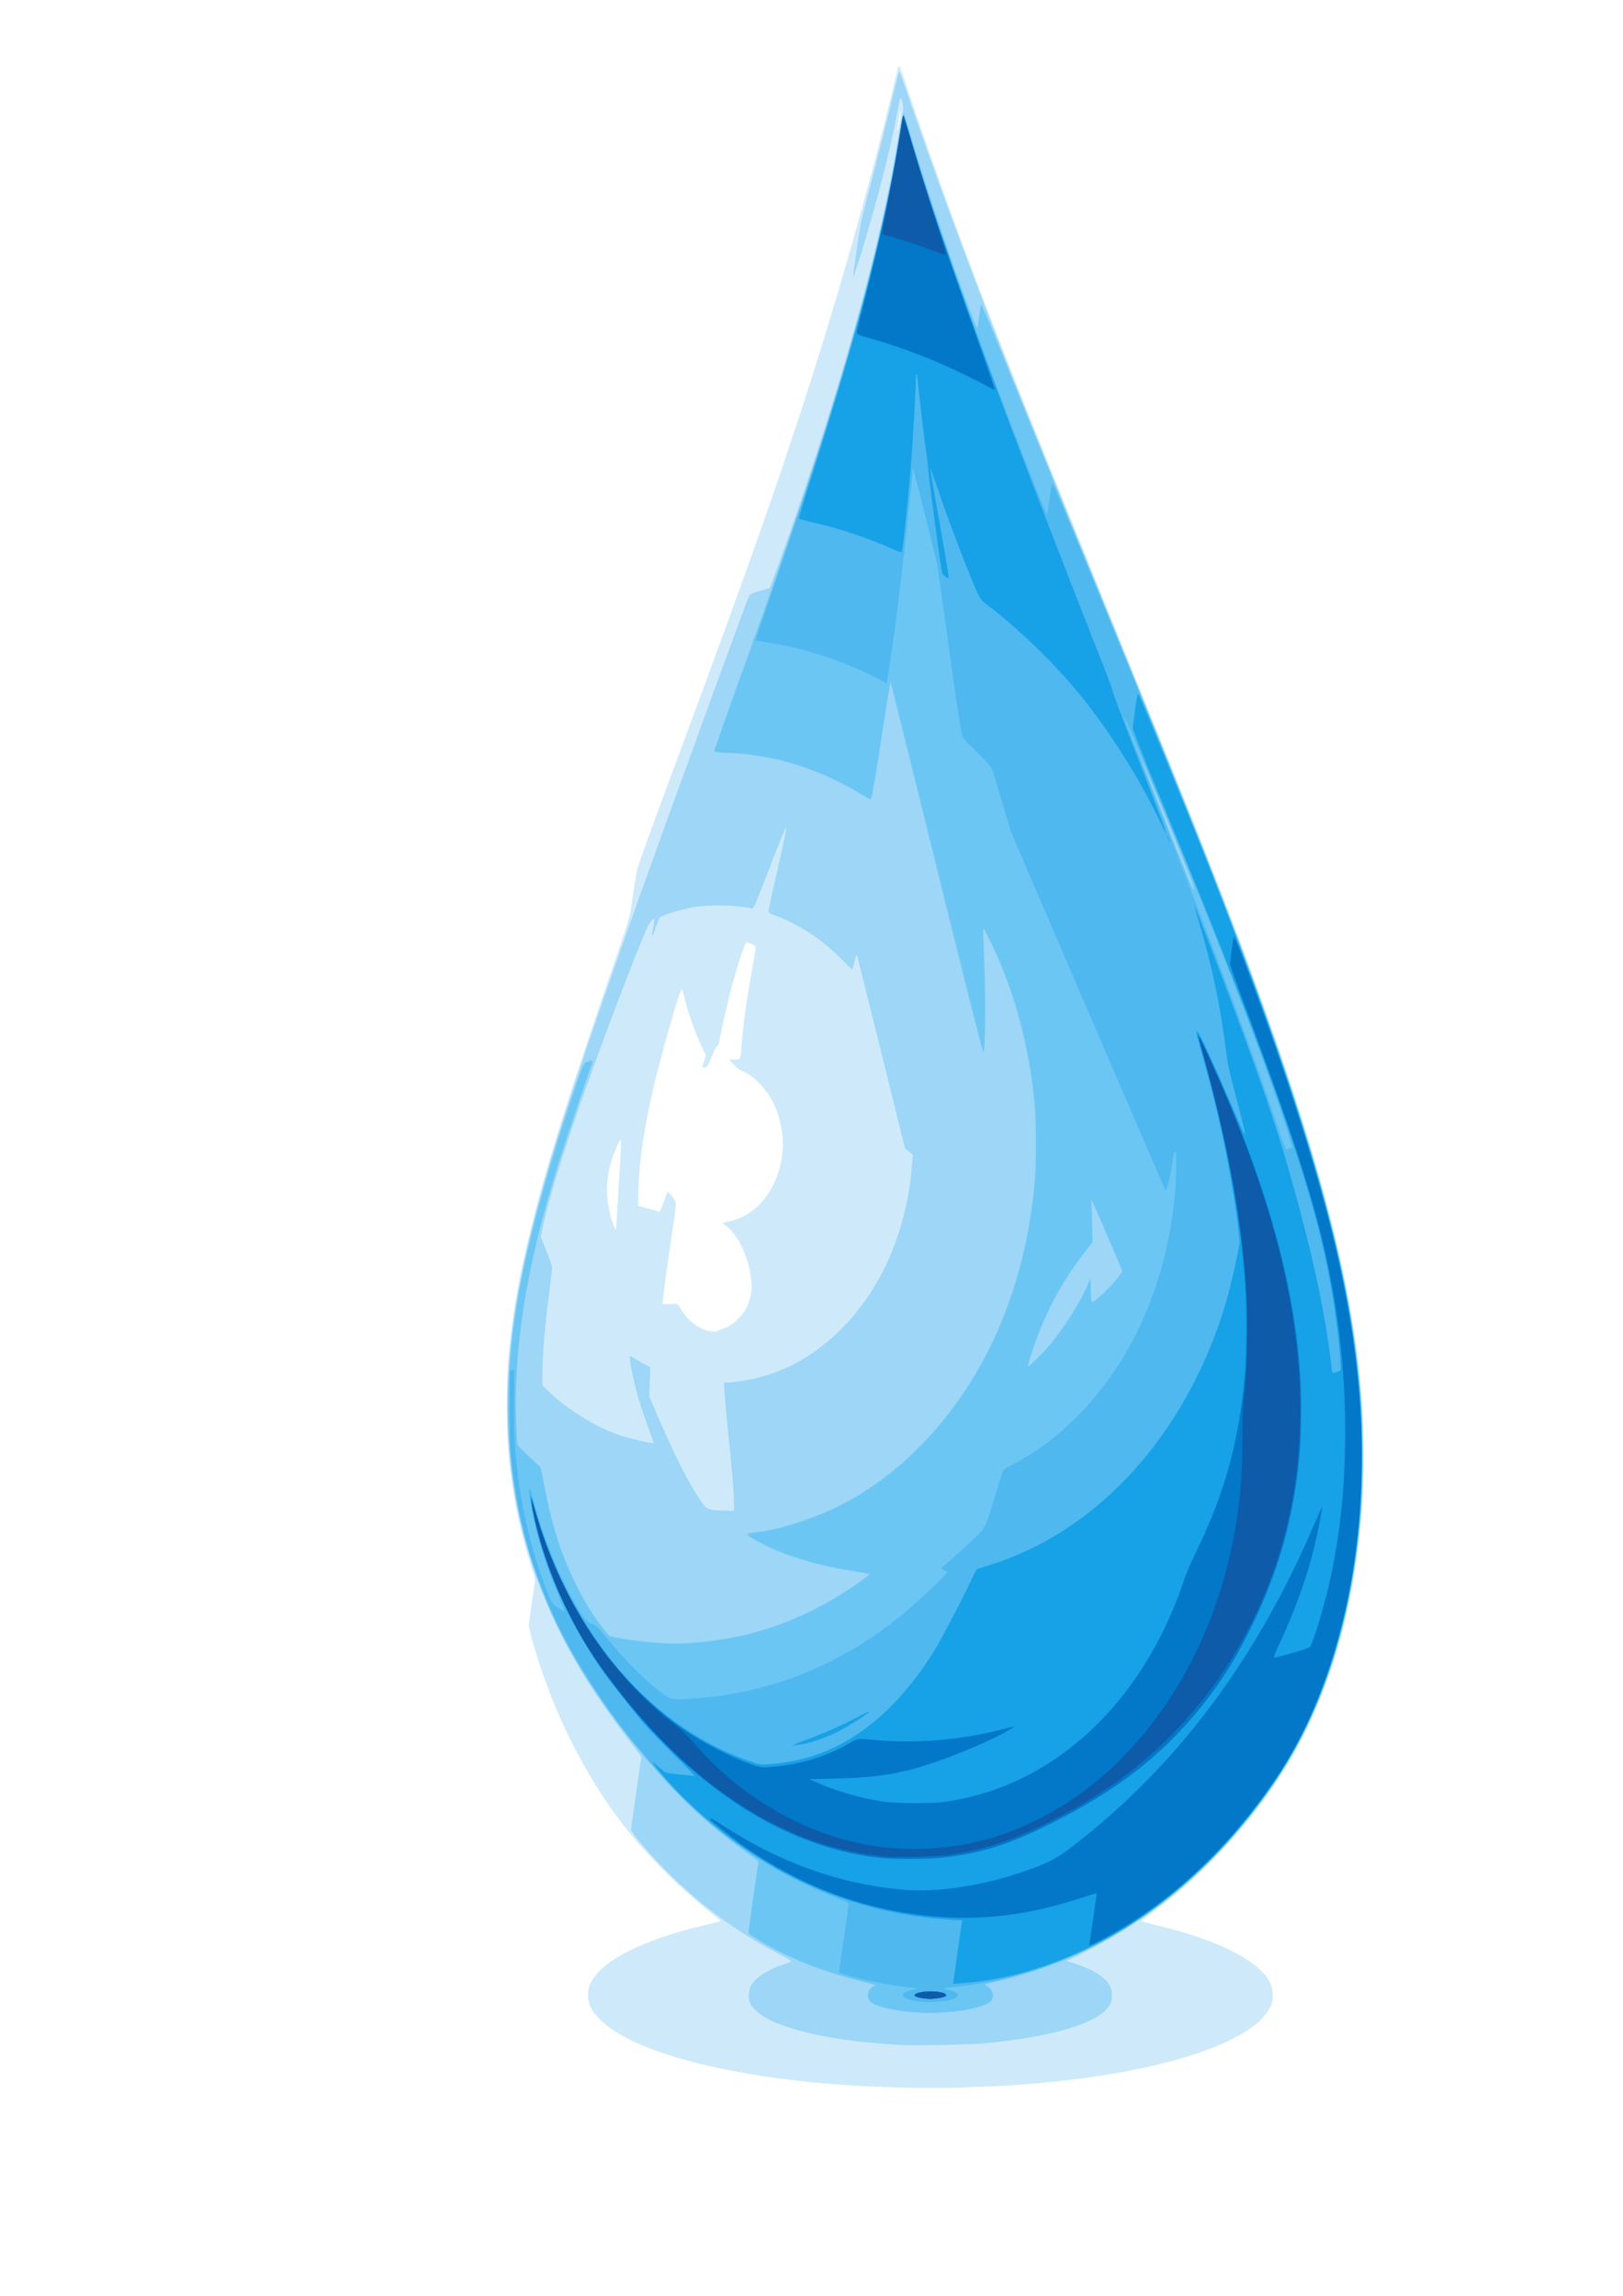 <?xml version="1.0" encoding="UTF-8" standalone="no"?>
<!-- Created with Inkscape (http://www.inkscape.org/) -->

<svg
   xmlns:dc="http://purl.org/dc/elements/1.1/"
   xmlns:cc="http://creativecommons.org/ns#"
   xmlns:rdf="http://www.w3.org/1999/02/22-rdf-syntax-ns#"
   xmlns:svg="http://www.w3.org/2000/svg"
   xmlns="http://www.w3.org/2000/svg"
   xmlns:sodipodi="http://sodipodi.sourceforge.net/DTD/sodipodi-0.dtd"
   xmlns:inkscape="http://www.inkscape.org/namespaces/inkscape"
   width="210mm"
   height="297mm"
   viewBox="0 0 210 297"
   version="1.1"
   id="svg8"
   sodipodi:docname="icon.svg"
   inkscape:version="0.92.4 (5da689c313, 2019-01-14)">
  <defs
     id="defs2" />
  <sodipodi:namedview
     id="base"
     pagecolor="#ffffff"
     bordercolor="#666666"
     borderopacity="1.0"
     inkscape:pageopacity="0.0"
     inkscape:pageshadow="2"
     inkscape:zoom="0.7"
     inkscape:cx="297.91145"
     inkscape:cy="532.38124"
     inkscape:document-units="mm"
     inkscape:current-layer="g826"
     showgrid="false"
     inkscape:window-width="1920"
     inkscape:window-height="1057"
     inkscape:window-x="-8"
     inkscape:window-y="-8"
     inkscape:window-maximized="1" />
  <g
     inkscape:label="Layer 1"
     inkscape:groupmode="layer"
     id="layer1">
    <g
       id="g826"
       transform="matrix(0.806,0,0,0.879,19.423,3.671)">
      <path
         style="fill:#ceeafa;stroke-width:0.128"
         d="m 117.973,302.988 c -22.994,-0.732 -41.736,-5.048 -46.512,-10.713 -0.875,-1.038 -1.158,-1.728 -1.161,-2.84 -0.003,-1.092 0.353,-1.921 1.275,-2.963 2.491,-2.818 8.808,-5.459 17.555,-7.34 1.338,-0.288 2.43,-0.555 2.427,-0.595 -0.003,-0.04 -0.955,-0.775 -2.115,-1.635 -3.81,-2.823 -7.859,-6.416 -11.226,-9.959 -5.37,-5.651 -10.392,-13.429 -13.797,-21.369 -1.512,-3.525 -2.893,-7.409 -3.444,-9.685 l -0.206,-0.851 0.52,-3.377 0.52,-3.377 -0.854,-2.579 c -1.876,-5.664 -2.901,-10.487 -3.472,-16.35 -0.259,-2.651 -0.292,-10.064 -0.057,-12.708 0.444,-5.002 1.221,-9.928 2.259,-14.339 2.493,-10.589 5.742,-20.494 13.798,-42.064 3.778,-10.116 3.479,-9.174 4.029,-12.699 0.263,-1.687 0.592,-3.434 0.732,-3.882 0.403,-1.293 2.199,-5.832 7.073,-17.872 10.295,-25.435 14.748,-36.955 19.727,-51.034 5.515,-15.595 10.977,-33.317 14.514,-47.093 0.278,-1.084 0.546,-2.019 0.594,-2.078 0.145,-0.177 0.284,0.134 1.203,2.69 2.202,6.124 5.897,15.685 9.165,23.716 5.37,13.195 8.701,20.884 23.637,54.568 14.229,32.087 16.996,38.464 21.591,49.743 16.452,40.385 21.237,63.06 18.284,86.643 -1.533,12.241 -5.595,23.763 -11.524,32.687 -5.38,8.097 -12.767,15.511 -21.49,21.567 -0.966,0.67 -1.799,1.266 -1.852,1.324 -0.053,0.058 0.974,0.336 2.283,0.619 10.218,2.211 16.971,5.406 18.463,8.737 0.397,0.886 0.428,2.116 0.075,2.994 -0.311,0.774 -1.427,2.08 -2.4,2.808 -8.44,6.313 -33.034,10.152 -59.613,9.307 z M 91.134,191.701 c 0.037,-0.067 0.351,-0.197 0.698,-0.288 1.675,-0.441 3.497,-2.053 4.177,-3.695 0.51,-1.233 0.647,-2.218 0.49,-3.534 -0.402,-3.382 -2.241,-6.909 -4.197,-8.048 -0.221,-0.129 -0.373,-0.266 -0.338,-0.306 0.035,-0.04 0.495,-0.157 1.022,-0.26 2.903,-0.57 5.345,-2.373 6.891,-5.087 0.948,-1.664 1.407,-3.12 1.656,-5.251 0.222,-1.897 -0.269,-4.572 -1.2,-6.549 -1.109,-2.355 -3.484,-4.657 -5.499,-5.33 -0.31,-0.104 -0.785,-0.452 -1.201,-0.883 l -0.689,-0.711 0.749,0.018 c 1.046,0.025 1.128,-0.096 1.246,-1.839 0.203,-2.972 0.71,-6.372 1.734,-11.62 0.295,-1.509 0.535,-2.865 0.535,-3.013 0,-0.204 -0.152,-0.326 -0.631,-0.504 -0.347,-0.129 -0.699,-0.263 -0.782,-0.298 -0.414,-0.173 -2.674,6.857 -3.814,11.859 -0.306,1.346 -0.608,2.669 -0.67,2.94 -0.065,0.286 -0.202,0.521 -0.325,0.557 -0.128,0.038 -0.456,0.629 -0.823,1.482 -0.558,1.299 -0.647,1.432 -1.047,1.571 -0.528,0.183 -0.535,0.144 -0.178,-0.982 l 0.26,-0.82 -0.67,-1.287 c -1.059,-2.035 -2.337,-5.383 -2.8,-7.335 -0.115,-0.486 -0.251,-0.937 -0.302,-1.002 -0.051,-0.065 -0.198,0.118 -0.328,0.408 -0.679,1.518 -3.191,9.69 -4.214,13.709 -1.608,6.318 -2.337,10.82 -2.493,15.384 l -0.078,2.284 1.727,0.443 1.727,0.443 0.199,-0.298 c 0.109,-0.164 0.375,-0.791 0.591,-1.394 0.216,-0.603 0.437,-1.153 0.491,-1.223 0.057,-0.073 0.378,0.213 0.762,0.68 0.788,0.958 0.794,0.405 -0.06,5.631 -0.695,4.259 -1.275,8.16 -1.39,9.344 l -0.082,0.849 h 1.206 1.206 l 0.611,0.88 c 1.35,1.944 3.273,3.106 5.26,3.179 0.277,0.01 0.534,-0.036 0.57,-0.104 z m -16.218,-16.663 c 0.045,-0.822 0.213,-3.413 0.374,-5.757 0.161,-2.344 0.293,-4.599 0.293,-5.011 0,-0.644 -0.025,-0.726 -0.177,-0.584 -0.097,0.091 -0.475,0.848 -0.839,1.682 -1.524,3.485 -1.617,6.908 -0.287,10.493 0.241,0.65 0.415,0.965 0.469,0.852 0.047,-0.099 0.122,-0.853 0.167,-1.675 z M 120.333,13.638 c 0.116,-0.639 0.188,-1.281 0.161,-1.427 -0.027,-0.146 -0.146,0.315 -0.265,1.025 -0.119,0.71 -0.244,1.413 -0.278,1.563 -0.041,0.178 -0.022,0.225 0.055,0.136 0.065,-0.075 0.212,-0.658 0.327,-1.297 z"
         id="path840"
         inkscape:connector-curvature="0" />
      <path
         style="fill:#9dd6f6;stroke-width:0.128"
         d="m 120.816,296.8 c -8.802,-0.437 -14.835,-1.385 -20.003,-3.143 -2.127,-0.723 -4.041,-2.012 -4.509,-3.036 -0.287,-0.628 -0.227,-1.839 0.124,-2.517 0.567,-1.095 2.585,-2.327 5.106,-3.118 0.628,-0.197 1.222,-0.389 1.322,-0.426 0.233,-0.088 -0.19,-0.335 -2.407,-1.405 -7.054,-3.403 -13.311,-7.786 -18.977,-13.297 -1.581,-1.537 -3.635,-3.744 -3.965,-4.258 l -0.319,-0.498 0.836,-5.361 0.836,-5.361 -0.347,-0.451 c -0.191,-0.248 -0.837,-1.037 -1.437,-1.752 -3.284,-3.92 -5.4,-6.705 -7.571,-9.964 -10.125,-15.199 -13.833,-31.401 -11.455,-50.05 0.912,-7.154 3.157,-16.249 6.542,-26.503 3.84,-11.632 10.798,-30.073 21.591,-57.218 0.594,-1.495 1.638,-4.13 2.318,-5.855 1.375,-3.485 4.137,-10.403 5.611,-14.056 0.528,-1.308 1.177,-2.929 1.442,-3.602 0.265,-0.673 0.584,-1.35 0.709,-1.506 0.161,-0.2 0.66,-0.393 1.707,-0.662 l 1.48,-0.379 0.455,-1.105 c 3.026,-7.358 7.275,-18.969 10.376,-28.355 4.867,-14.731 8.116,-27.051 9.993,-37.886 0.249,-1.44 0.509,-2.693 0.576,-2.786 0.185,-0.253 -0.104,-1.936 -0.332,-1.936 -0.102,0 -0.213,0.198 -0.267,0.476 -0.905,4.687 -1.8,8.267 -3.53,14.112 -1.621,5.477 -3.719,11.82 -3.859,11.662 -0.026,-0.03 0.226,-1.812 0.561,-3.96 0.574,-3.685 0.673,-4.133 1.749,-7.898 1.759,-6.156 2.924,-10.368 4.025,-14.562 0.554,-2.112 1.037,-3.839 1.072,-3.839 0.035,1.965e-4 0.709,1.728 1.496,3.839 3.795,10.171 8.102,20.946 13.134,32.856 4.654,11.016 5.317,12.522 24.246,55.112 11.572,26.037 16.956,38.81 21.85,51.838 8.439,22.463 12.248,37.291 13.482,52.473 0.256,3.146 0.293,11.476 0.065,14.407 -0.755,9.699 -2.499,17.997 -5.34,25.415 -3.253,8.493 -7.344,15.072 -13.86,22.291 -7.587,8.405 -15.666,14.233 -26.582,19.174 l -1.607,0.727 1.006,0.287 c 3.06,0.873 5.292,2.144 5.932,3.38 0.351,0.677 0.41,1.889 0.124,2.517 -1.286,2.814 -9.274,5.077 -21.148,5.993 -1.833,0.141 -10.503,0.273 -12.254,0.186 z M 93.687,216.049 c -0.04,-1.177 -0.265,-3.792 -0.499,-5.81 -0.53,-4.564 -0.867,-7.891 -0.975,-9.616 l -0.083,-1.325 h 0.588 c 0.323,0 1.27,-0.09 2.103,-0.2 4.265,-0.564 8.502,-2.142 12.061,-4.492 7.06,-4.661 12.158,-12.056 14.345,-20.808 0.597,-2.391 0.873,-4.141 1.144,-7.269 l 0.066,-0.763 -0.63,-0.474 -0.63,-0.475 -3.828,-14.188 c -2.106,-7.804 -3.849,-14.214 -3.874,-14.245 -0.091,-0.112 -0.176,0.101 -0.396,1.001 -0.123,0.503 -0.274,0.972 -0.335,1.04 -0.067,0.076 -0.413,-0.175 -0.884,-0.642 -1.107,-1.097 -2.929,-2.622 -4.176,-3.495 -2.208,-1.545 -5.441,-3.169 -7.621,-3.827 -0.45,-0.136 -0.811,-0.32 -0.811,-0.414 0,-0.265 0.534,-2.523 1.565,-6.624 0.917,-3.646 1.38,-5.782 1.278,-5.897 -0.044,-0.05 -2.362,5.184 -2.362,5.333 0,0.034 -0.649,1.564 -1.442,3.4 -1.42,3.288 -1.447,3.338 -1.772,3.264 -2.173,-0.497 -7.013,-0.581 -9.461,-0.164 -2.006,0.341 -5.098,1.242 -5.296,1.543 -0.086,0.131 -0.354,0.773 -0.595,1.428 -0.241,0.654 -0.491,1.189 -0.556,1.189 -0.065,0 -0.089,-0.107 -0.055,-0.238 0.214,-0.809 0.456,-2.093 0.405,-2.151 -0.168,-0.19 -0.681,0.321 -1.075,1.071 -1.191,2.262 -5.738,13.086 -9.237,21.992 -3.894,9.911 -6.692,18.094 -7.622,22.295 l -0.311,1.406 0.908,2.051 c 0.499,1.128 0.908,2.223 0.908,2.433 0,0.21 -0.186,1.703 -0.413,3.317 -0.767,5.449 -1.149,9.586 -1.149,12.463 v 1.537 l 0.811,0.738 c 2.847,2.593 7.456,5.274 11.143,6.483 1.668,0.547 5.774,1.441 5.92,1.289 0.018,-0.019 -0.401,-1.118 -0.931,-2.442 -0.531,-1.324 -1.213,-3.181 -1.516,-4.126 -0.627,-1.957 -1.371,-5.11 -1.371,-5.811 v -0.472 l 0.811,0.455 c 0.446,0.25 1.182,0.63 1.636,0.844 l 0.825,0.39 -0.086,2.149 -0.086,2.149 1.293,2.751 c 2.467,5.251 4.243,8.555 6.136,11.417 0.605,0.915 1.308,1.847 1.563,2.071 0.498,0.439 1.02,0.525 3.574,0.586 l 1.069,0.026 z"
         id="path838"
         inkscape:connector-curvature="0" />
      <path
         style="fill:#6cc6f4;stroke-width:0.128"
         d="m 122.678,291.984 c -1.893,-0.116 -3.991,-0.441 -5.338,-0.828 -1.555,-0.446 -2.111,-0.884 -2.111,-1.664 0,-0.555 0.338,-1.074 0.859,-1.318 l 0.386,-0.181 -0.352,-0.111 c -0.194,-0.061 -1.298,-0.328 -2.455,-0.594 -5.817,-1.336 -11.346,-3.371 -15.678,-5.771 -0.925,-0.512 -1.751,-0.985 -1.835,-1.051 -0.121,-0.094 0.011,-1.175 0.628,-5.138 0.43,-2.76 0.81,-5.153 0.845,-5.318 0.054,-0.255 -0.065,-0.383 -0.808,-0.868 -7.678,-5.007 -11.708,-8.472 -18.498,-15.907 -2.948,-3.228 -6.712,-8.085 -9.203,-11.875 -11.124,-16.924 -14.219,-35.547 -9.51,-57.218 1.797,-8.271 4.859,-18.208 9.034,-29.321 1.055,-2.809 0.859,-2.542 2.107,-2.863 0.349,-0.09 0.341,0.015 -0.079,1.105 -0.627,1.628 -3.213,8.601 -4.039,10.894 -5.839,16.201 -8.324,29.208 -7.869,41.196 0.064,1.689 0.152,3.176 0.196,3.304 0.065,0.193 3.057,2.833 3.6,3.176 0.091,0.057 0.352,1.032 0.592,2.207 0.833,4.076 1.581,6.77 2.7,9.723 1.639,4.324 4.307,8.973 6.772,11.801 l 1.1,1.261 1.261,0.228 c 3.391,0.612 8.02,0.973 10.752,0.839 8.606,-0.424 15.791,-2.324 23.17,-6.127 1.774,-0.914 4.851,-2.754 5.956,-3.561 l 0.669,-0.488 -0.42,-0.101 c -0.231,-0.055 -1.664,-0.291 -3.184,-0.523 -6.002,-0.917 -11.224,-2.496 -14.95,-4.518 -1.408,-0.764 -1.409,-0.838 -0.007,-0.985 3.902,-0.408 9.292,-1.959 13.576,-3.906 10.358,-4.71 19.43,-13.697 25.012,-24.779 2.894,-5.745 4.997,-12.452 5.965,-19.027 0.572,-3.878 0.679,-5.387 0.679,-9.514 0,-4.118 -0.108,-5.643 -0.673,-9.466 -1.062,-7.193 -3.565,-14.768 -6.841,-20.698 l -0.896,-1.623 -0.038,0.525 c -0.021,0.289 0.021,1.692 0.093,3.118 0.31,6.116 0.266,13.994 -0.083,14.683 -0.055,0.108 -2.552,-8.928 -6.154,-22.264 -3.334,-12.345 -6.665,-24.673 -7.401,-27.395 l -1.339,-4.95 -0.201,1.009 c -0.111,0.555 -0.637,3.608 -1.169,6.785 -1.034,6.174 -1.632,9.377 -1.784,9.557 -0.052,0.061 -0.741,-0.255 -1.532,-0.704 -6.511,-3.692 -14.034,-5.855 -21.209,-6.096 -1.413,-0.048 -2.373,-0.134 -2.373,-0.212 0,-0.293 1.038,-3.027 4.473,-11.787 6.956,-17.734 10.831,-28.208 14.532,-39.278 5.173,-15.472 8.553,-28.022 10.56,-39.21 0.551,-3.07 0.722,-3.774 0.875,-3.593 0.027,0.032 0.52,1.527 1.096,3.321 1.687,5.26 4.009,11.745 6.644,18.552 2.173,5.613 3.836,9.65 3.976,9.65 0.047,0 0.187,-0.688 0.309,-1.529 0.123,-0.841 0.259,-1.682 0.303,-1.869 0.064,-0.277 1.444,2.759 7.411,16.309 4.033,9.157 9.966,22.52 13.186,29.696 16.942,37.762 24.44,55.698 30.285,72.44 6.016,17.234 8.992,29.793 10.11,42.676 0.303,3.494 0.305,12.985 0.003,16.377 -1.471,16.513 -6.156,29.815 -14.272,40.52 -4.809,6.344 -10.016,11.539 -16.086,16.052 -8.393,6.239 -17.085,10.217 -27.248,12.471 -1.367,0.303 -2.566,0.584 -2.664,0.623 -0.116,0.047 -0.008,0.158 0.314,0.321 0.787,0.399 1.103,1.195 0.76,1.918 -0.412,0.87 -3.485,1.637 -7.602,1.895 -2.251,0.141 -2.491,0.141 -4.889,-0.006 z m 20.443,-96.911 c 2.497,-2.334 5.446,-6.304 7.074,-9.523 l 0.776,-1.535 0.034,1.667 c 0.026,1.306 0.071,1.684 0.208,1.743 0.313,0.136 2.939,-2.125 4.173,-3.594 0.38,-0.452 0.691,-0.864 0.691,-0.915 0,-0.111 -4.354,-9.408 -4.772,-10.189 -0.16,-0.299 -0.264,-0.421 -0.23,-0.272 0.033,0.15 0.098,1.599 0.143,3.221 l 0.083,2.949 -1.249,1.468 c -3.01,3.536 -5.273,7.131 -7.134,11.332 -0.866,1.955 -1.781,4.408 -1.919,5.143 l -0.087,0.465 0.51,-0.424 c 0.28,-0.233 1.046,-0.925 1.7,-1.537 z m 24.489,-68.402 c 0,-0.35 -2.816,-6.823 -6.216,-14.288 -3.357,-7.371 -2.796,-5.895 1.885,4.961 2.952,6.846 4.095,9.378 4.232,9.378 0.054,0 0.098,-0.023 0.098,-0.05 z"
         id="path836"
         inkscape:connector-curvature="0" />
      <path
         style="fill:#4fb8ef;stroke-width:0.128"
         d="m 122.738,290.296 c -1.538,-0.275 -2.18,-0.698 -1.712,-1.13 0.214,-0.198 1.387,-0.573 1.824,-0.583 0.749,-0.018 -0.089,-0.222 -1.292,-0.315 -2.985,-0.231 -8.996,-1.38 -10.541,-2.015 l -0.428,-0.176 0.751,-4.757 c 0.413,-2.616 0.754,-4.919 0.758,-5.117 0.006,-0.348 -0.064,-0.386 -2.126,-1.134 -10.254,-3.721 -18.709,-8.99 -26.36,-16.428 -2.016,-1.96 -6.223,-6.575 -8.321,-9.129 -3.931,-4.785 -7.669,-10.351 -10.147,-15.108 -1.046,-2.008 -3.028,-6.598 -3.773,-8.74 -1.632,-4.686 -2.709,-9.432 -3.347,-14.746 -0.251,-2.091 -0.278,-2.83 -0.279,-7.77 -9.61e-4,-3.003 0.025,-5.49 0.059,-5.527 0.033,-0.037 0.195,-0.107 0.36,-0.154 l 0.3,-0.085 -0.04,4.253 c -0.022,2.339 0.021,5.171 0.095,6.292 0.49,7.428 2.19,14.812 4.96,21.542 0.936,2.274 1.13,2.548 2.173,3.061 l 0.913,0.449 -0.146,-0.362 c -0.08,-0.199 -0.667,-1.524 -1.303,-2.944 -1.9,-4.242 -3.181,-8.157 -3.957,-12.096 -0.359,-1.819 -0.435,-2.65 -0.242,-2.65 0.114,0 0.204,0.259 0.852,2.446 1.446,4.882 3.713,9.979 6.327,14.224 1.554,2.524 1.817,2.826 2.775,3.177 0.762,0.28 0.909,0.408 2.551,2.234 2.847,3.166 5.472,5.602 8.191,7.6 1.947,1.431 2.046,1.45 6.105,1.165 12.081,-0.847 23.077,-4.924 32.825,-12.169 2.79,-2.074 7.421,-6.102 7.421,-6.455 0,-0.067 -0.149,-0.159 -0.33,-0.204 -0.767,-0.19 -0.808,-0.29 -0.27,-0.649 0.699,-0.467 3.805,-3.029 5.184,-4.277 1.627,-1.471 1.514,-1.249 3.111,-6.092 1.311,-3.976 1.249,-3.854 2.175,-4.249 1.191,-0.508 3.754,-1.918 5.207,-2.864 6.288,-4.096 11.717,-10.091 15.451,-17.061 3.324,-6.205 5.361,-13.111 6.054,-20.523 0.195,-2.081 0.243,-5.912 0.075,-5.912 -0.209,0 -0.35,0.354 -0.431,1.087 -0.198,1.781 -1,4.831 -1.208,4.595 -0.084,-0.095 -24.596,-52.279 -24.79,-52.776 -0.088,-0.224 -0.718,-2.151 -1.4,-4.281 -0.682,-2.13 -1.352,-4.166 -1.488,-4.524 -0.294,-0.773 -0.489,-0.987 -2.835,-3.113 -0.991,-0.898 -1.869,-1.736 -1.95,-1.862 -0.314,-0.487 -0.815,-3.502 -3.151,-18.969 l -0.964,-6.383 -1.953,-7.25 c -1.074,-3.987 -1.966,-7.17 -1.982,-7.073 -0.016,0.097 -0.325,2.845 -0.686,6.107 -0.998,9.008 -2.619,20.797 -3.375,24.538 l -0.197,0.975 -0.98,-0.479 c -5.531,-2.704 -11.844,-4.644 -17.92,-5.509 -1.123,-0.16 -2.058,-0.303 -2.077,-0.317 -0.056,-0.043 0.593,-1.839 2.676,-7.4 6.739,-17.993 10.443,-28.746 13.836,-40.161 3.086,-10.385 5.004,-18.196 6.46,-26.299 0.342,-1.906 0.674,-3.456 0.737,-3.444 0.063,0.012 0.606,1.541 1.207,3.398 3.668,11.333 9.119,25.557 16.863,44.003 3.232,7.697 4.888,11.453 4.997,11.33 0.02,-0.023 0.184,-1.019 0.365,-2.214 0.18,-1.195 0.365,-2.222 0.411,-2.282 0.046,-0.06 0.52,0.827 1.055,1.971 4.025,8.611 21.013,46.766 24.888,55.9 15.663,36.916 22.263,58.602 23.607,77.571 1.325,18.703 -2.203,36.27 -9.996,49.778 -5.382,9.328 -14.174,18.535 -23.757,24.876 -9.491,6.281 -20.755,10.249 -31.657,11.151 -1.179,0.098 -1.984,0.303 -1.253,0.32 0.436,0.01 1.61,0.385 1.824,0.583 0.27,0.249 0.159,0.523 -0.3,0.742 -1.145,0.546 -4.46,0.745 -6.457,0.389 z m 60.28,-125.459 c 0.182,-0.049 0.33,-0.11 0.33,-0.136 0,-0.145 -0.915,-2.851 -1.536,-4.545 -4.543,-12.385 -13.018,-32.222 -22.704,-53.141 -2.076,-4.484 -2.664,-5.708 -2.74,-5.708 -0.13,0 0.312,1.069 4.634,11.213 10.12,23.749 15.108,35.919 18.859,46.006 2.452,6.595 2.427,6.534 2.632,6.466 0.107,-0.036 0.344,-0.105 0.525,-0.154 z"
         id="path834"
         inkscape:connector-curvature="0" />
      <path
         style="fill:#17a1e7;stroke-width:0.128"
         d="m 124.239,289.94 c -1.983,-0.234 -2.028,-0.715 -0.09,-0.971 1.335,-0.177 3.254,0.018 3.557,0.361 0.158,0.179 0.143,0.218 -0.138,0.338 -0.288,0.124 -0.856,0.219 -2.008,0.336 -0.231,0.024 -0.826,-0.005 -1.322,-0.064 z m 4.686,-2.249 c 0,-0.128 1.328,-8.635 1.403,-8.987 0.062,-0.293 0.033,-0.306 -0.699,-0.306 -0.42,-7e-5 -1.845,-0.092 -3.167,-0.203 -15.616,-1.321 -29.452,-7.423 -41.276,-18.205 -1.765,-1.61 -5.151,-5.251 -4.427,-4.761 0.388,0.263 1.393,1.023 1.675,1.267 0.298,0.258 0.867,0.344 4.262,0.645 0.84,0.074 0.841,0.074 0.529,-0.173 -0.172,-0.136 -0.403,-0.351 -0.514,-0.479 -0.111,-0.127 -0.43,-0.436 -0.709,-0.686 -0.279,-0.25 -0.913,-0.818 -1.409,-1.262 -0.496,-0.444 -1.545,-1.42 -2.333,-2.168 -0.787,-0.748 -1.77,-1.669 -2.184,-2.047 -1.032,-0.941 -6.517,-7.344 -7.954,-9.284 -5.369,-7.249 -9.188,-15.421 -10.714,-22.92 -0.556,-2.732 -0.411,-2.755 0.423,-0.068 2.246,7.235 5.648,13.819 10.112,19.571 6.688,8.617 15.174,14.607 24.924,17.594 1.141,0.35 1.195,0.353 3.003,0.212 6.219,-0.487 11.46,-2.496 16.499,-6.324 3.44,-2.613 6.707,-6.166 9.529,-10.36 1.11,-1.651 4.405,-7.399 5.611,-9.789 0.576,-1.142 1.136,-2.129 1.244,-2.193 0.108,-0.064 0.521,-0.191 0.917,-0.283 0.396,-0.091 1.667,-0.471 2.823,-0.845 16.235,-5.243 29.415,-18.737 35.681,-36.532 0.766,-2.176 1.663,-5.376 2.222,-7.927 l 0.532,-2.427 -0.176,-1.516 c -0.738,-6.35 -2.822,-16.09 -4.962,-23.194 -0.259,-0.86 -0.775,-2.57 -1.146,-3.801 -0.722,-2.393 -0.761,-2.587 -0.519,-2.587 0.24,0 2.674,4.823 5.728,11.349 1.48,3.163 1.925,4.007 1.925,3.654 0,-0.222 -0.85,-3.353 -1.843,-6.783 -0.76,-2.628 -0.956,-3.499 -1.219,-5.436 -0.897,-6.588 -2.279,-12.63 -4.285,-18.73 -0.463,-1.408 -0.824,-2.578 -0.802,-2.6 0.074,-0.074 5.708,13.474 8.025,19.295 4.729,11.886 6.981,18.477 9.912,29.017 1.953,7.021 3.434,14.081 4.046,19.281 0.12,1.02 0.18,1.233 0.335,1.182 0.104,-0.034 0.395,-0.104 0.649,-0.154 0.253,-0.051 0.49,-0.181 0.527,-0.289 0.037,-0.108 0.003,-0.941 -0.075,-1.852 -0.532,-6.201 -1.922,-13.622 -3.696,-19.731 -3.876,-13.349 -11.381,-31.969 -25.858,-64.15 -2.306,-5.126 -3.731,-8.441 -3.732,-8.685 -0.001,-0.217 0.168,-1.485 0.377,-2.819 0.314,-2.003 0.405,-2.384 0.524,-2.188 0.561,0.923 8.308,18.305 11.766,26.399 10.487,24.551 17.051,42.908 20.533,57.422 1.892,7.887 3.046,15.569 3.45,22.969 0.178,3.26 0.079,10.486 -0.185,13.523 -1.008,11.583 -3.847,22.147 -8.29,30.852 -6.101,11.952 -17.273,23.466 -29.439,30.342 -8.179,4.622 -17.219,7.498 -25.53,8.122 -2.093,0.157 -2.042,0.156 -2.042,0.05 z m -25.409,-35.169 c 0.264,-0.105 1.306,-0.473 2.315,-0.817 2.578,-0.881 5.284,-1.988 7.575,-3.098 1.079,-0.523 1.99,-0.919 2.023,-0.881 0.082,0.092 -1.352,1 -3.143,1.989 -1.755,0.97 -3.334,1.641 -5.285,2.246 -1.439,0.446 -1.76,0.513 -3.244,0.674 l -0.721,0.078 z m 59.889,-133.276 c -0.135,-0.299 -0.218,-0.544 -0.185,-0.544 0.033,0 0.17,0.245 0.305,0.544 0.135,0.299 0.218,0.544 0.185,0.544 -0.033,0 -0.17,-0.245 -0.305,-0.544 z m -1.151,-2.277 c -3.778,-7.304 -9.467,-15.329 -14.782,-20.851 -4.144,-4.306 -9.164,-8.611 -13.346,-11.444 -0.935,-0.634 -1.092,-0.919 -3.275,-5.959 -1.642,-3.792 -3.318,-7.979 -4.818,-12.039 -0.423,-1.144 -0.784,-2.026 -0.803,-1.96 -0.019,0.065 0.374,2.224 0.874,4.797 1.82,9.368 2.187,11.406 2.055,11.406 -0.213,0 -0.922,-0.49 -0.97,-0.67 -0.302,-1.146 -2.039,-12.899 -2.241,-15.163 -0.073,-0.822 -0.235,-2.045 -0.359,-2.718 -0.191,-1.036 -1.109,-8.178 -1.376,-10.703 -0.096,-0.91 -0.294,-1.046 -0.297,-0.204 -0.008,2.025 -0.452,9.143 -0.846,13.557 -0.403,4.52 -1.164,11.104 -1.383,11.971 -0.046,0.181 -0.341,0.1 -1.883,-0.521 -3.855,-1.552 -7.874,-2.786 -11.864,-3.643 -2.914,-0.626 -2.763,-0.583 -2.763,-0.787 0,-0.098 0.492,-1.61 1.093,-3.361 4.25,-12.379 5.521,-16.201 7.494,-22.551 3.495,-11.246 6.395,-22.938 7.753,-31.259 0.284,-1.738 0.358,-2.085 0.429,-2.004 0.027,0.03 0.559,1.64 1.182,3.578 4.888,15.19 14.44,39.114 30.819,77.187 0.74,1.719 1.427,3.401 1.528,3.738 0.286,0.954 0.802,2.253 2.294,5.776 4.972,11.743 6.487,15.426 6.345,15.426 -0.019,0 -0.406,-0.719 -0.86,-1.597 z"
         id="path832"
         inkscape:connector-curvature="0" />
      <path
         style="fill:#0377c8;stroke-width:0.128"
         d="m 124.239,289.94 c -1.983,-0.234 -2.028,-0.715 -0.09,-0.971 1.335,-0.177 3.254,0.018 3.557,0.361 0.158,0.179 0.143,0.218 -0.138,0.338 -0.288,0.124 -0.856,0.219 -2.008,0.336 -0.231,0.024 -0.826,-0.005 -1.322,-0.064 z m 26.505,-7.898 c 0.103,-0.189 1.252,-7.489 1.19,-7.56 -0.025,-0.028 -1.219,0.298 -2.654,0.723 -7.648,2.267 -14.385,3.147 -21.405,2.795 -11.702,-0.587 -22.562,-4.071 -32.469,-10.415 -1.614,-1.034 -5.334,-3.759 -5.47,-4.007 -0.139,-0.254 0.254,-0.118 1.024,0.354 1.487,0.911 5.113,2.887 6.668,3.635 7.457,3.585 14.991,5.667 23.007,6.358 5.66,0.488 13.127,-0.552 20.022,-2.787 4.314,-1.399 5.413,-2.002 10.193,-5.592 15.294,-11.49 27.169,-26.428 35.968,-45.248 0.734,-1.57 1.335,-2.777 1.335,-2.683 0,0.461 -0.79,4.133 -1.269,5.894 -0.94,3.458 -2.013,6.458 -3.563,9.972 -0.9,2.039 -1.243,2.751 -2.394,4.969 -0.436,0.84 -0.576,1.35 -0.372,1.351 0.05,0 1.307,-0.314 2.793,-0.698 2.144,-0.554 2.745,-0.758 2.907,-0.986 0.638,-0.901 2.619,-7.182 3.454,-10.952 1.357,-6.132 2.001,-11.779 2.131,-18.692 0.214,-11.379 -1.392,-22.868 -4.766,-34.092 -2.399,-7.981 -5.348,-15.888 -12.428,-33.318 -0.698,-1.718 -1.269,-3.274 -1.269,-3.458 0,-0.496 0.502,-3.73 0.599,-3.854 0.14,-0.181 2.241,4.81 5.137,12.203 4.221,10.776 7.681,20.835 10.021,29.135 5.058,17.938 6.477,32.973 4.534,48.063 -1.623,12.607 -6.003,24.588 -12.211,33.403 -3.021,4.289 -7.521,9.41 -11.263,12.816 -3.931,3.578 -7.634,6.353 -11.894,8.914 -3.197,1.922 -7.803,4.213 -7.555,3.758 z m -33.255,-12.761 c -11.286,-1.056 -22.376,-6.066 -32.475,-14.671 -5.371,-4.576 -11.124,-10.944 -14.853,-16.441 -4.013,-5.914 -7.08,-12.857 -8.586,-19.432 -0.481,-2.099 -0.521,-3.109 -0.062,-1.566 4.038,13.587 12.176,25.077 22.961,32.414 3.595,2.446 8.968,5.023 12.785,6.132 0.911,0.265 1.087,0.273 2.833,0.128 4.519,-0.374 8.608,-1.554 12.353,-3.565 1.148,-0.616 1.09,-0.61 3.547,-0.398 6.764,0.583 13.774,0.079 20.562,-1.48 0.925,-0.212 1.844,-0.422 2.042,-0.466 0.499,-0.111 -1.266,0.84 -2.992,1.612 -4.477,2.002 -10.832,4.181 -14.248,4.885 -3.737,0.77 -6.526,1.051 -11.473,1.154 l -4.085,0.085 1.442,0.577 c 3.169,1.267 6.864,2.24 10.272,2.705 2.189,0.298 7.904,0.338 9.972,0.07 7.065,-0.918 13.47,-3.344 19.342,-7.327 8.541,-5.793 15.186,-14.541 19.074,-25.109 0.454,-1.235 1.154,-2.751 1.995,-4.322 4.54,-8.484 6.885,-16.224 7.834,-25.857 0.258,-2.621 0.355,-8.944 0.183,-11.886 -0.607,-10.343 -2.562,-20.675 -6.403,-33.842 -0.665,-2.28 -1.238,-4.232 -1.274,-4.337 -0.116,-0.346 0.213,-0.012 0.502,0.509 0.152,0.274 0.899,1.752 1.661,3.284 8.862,17.825 13.401,32.749 14.281,46.957 0.176,2.844 0.08,8.519 -0.187,11.077 -1.036,9.903 -3.7,18.115 -8.754,26.978 -2.143,3.758 -4.038,6.447 -6.74,9.563 -6.531,7.53 -14.051,12.849 -25.296,17.891 -6.344,2.845 -10.558,4.013 -16.68,4.624 -2.141,0.214 -7.503,0.244 -9.533,0.054 z M 134.572,52.757 c -1.248,-0.66 -5.551,-2.592 -7.452,-3.344 -3.875,-1.535 -8.033,-2.901 -11.59,-3.81 -1.465,-0.374 -2.052,-0.58 -2.078,-0.727 -0.019,-0.113 0.261,-1.269 0.623,-2.569 3.231,-11.608 5.278,-20.324 6.442,-27.44 0.286,-1.75 0.359,-2.085 0.432,-2.002 0.028,0.031 0.53,1.55 1.116,3.374 2.54,7.909 4.984,14.647 10.358,28.558 2.589,6.701 3.111,8.092 3.111,8.285 0,0.165 -0.101,0.131 -0.961,-0.324 z"
         id="path830"
         inkscape:connector-curvature="0" />
      <path
         style="fill:#0e5baa;stroke-width:0.128"
         d="m 124.239,289.94 c -1.983,-0.234 -2.028,-0.715 -0.09,-0.971 1.335,-0.177 3.254,0.018 3.557,0.361 0.158,0.179 0.143,0.218 -0.138,0.338 -0.288,0.124 -0.856,0.219 -2.008,0.336 -0.231,0.024 -0.826,-0.005 -1.322,-0.064 z m -6.247,-20.869 c -0.297,-0.03 -1.298,-0.147 -2.223,-0.261 -14.173,-1.742 -27.976,-9.814 -39.653,-23.187 -3.887,-4.452 -5.847,-7.117 -8.143,-11.076 -3.007,-5.184 -5.322,-10.976 -6.444,-16.122 -0.387,-1.778 -0.241,-1.862 0.29,-0.167 4.099,13.089 11.937,24.006 22.739,31.676 0.814,0.578 1.787,1.441 2.617,2.321 8.841,9.375 21.073,15.113 33.358,15.65 8.949,0.391 17.45,-1.624 25.39,-6.019 15.536,-8.599 26.385,-25.449 28.878,-44.851 0.42,-3.272 0.53,-5.166 0.552,-9.514 0.016,-3.104 0.074,-4.616 0.22,-5.744 0.714,-5.502 0.766,-12.929 0.135,-19.331 -0.887,-8.996 -2.793,-18.315 -6.014,-29.392 -0.636,-2.186 -1.185,-4.06 -1.221,-4.166 -0.04,-0.119 -0.014,-0.156 0.071,-0.097 0.075,0.052 0.726,1.27 1.446,2.707 14.693,29.285 18.237,52.843 11.064,73.557 -2.715,7.84 -7.074,15.297 -12.534,21.441 -5.843,6.576 -12.64,11.758 -20.689,15.773 -8.065,4.024 -12.914,5.634 -19.75,6.561 -1.543,0.209 -8.694,0.38 -10.092,0.241 z m 7.389,-236.49 c -2.212,-0.756 -7.194,-2.219 -7.556,-2.219 -0.11,0 -0.229,-0.082 -0.263,-0.182 -0.034,-0.1 0.323,-2.011 0.793,-4.247 0.978,-4.65 1.787,-8.798 2.16,-11.065 0.33,-2.007 0.363,-2.138 0.48,-1.891 0.05,0.106 0.618,1.843 1.262,3.862 0.644,2.018 1.9,5.78 2.791,8.359 1.9,5.498 2.676,7.823 2.676,8.015 0,0.179 0.157,0.222 -2.343,-0.632 z"
         id="path828"
         inkscape:connector-curvature="0" />
    </g>
  </g>
</svg>
